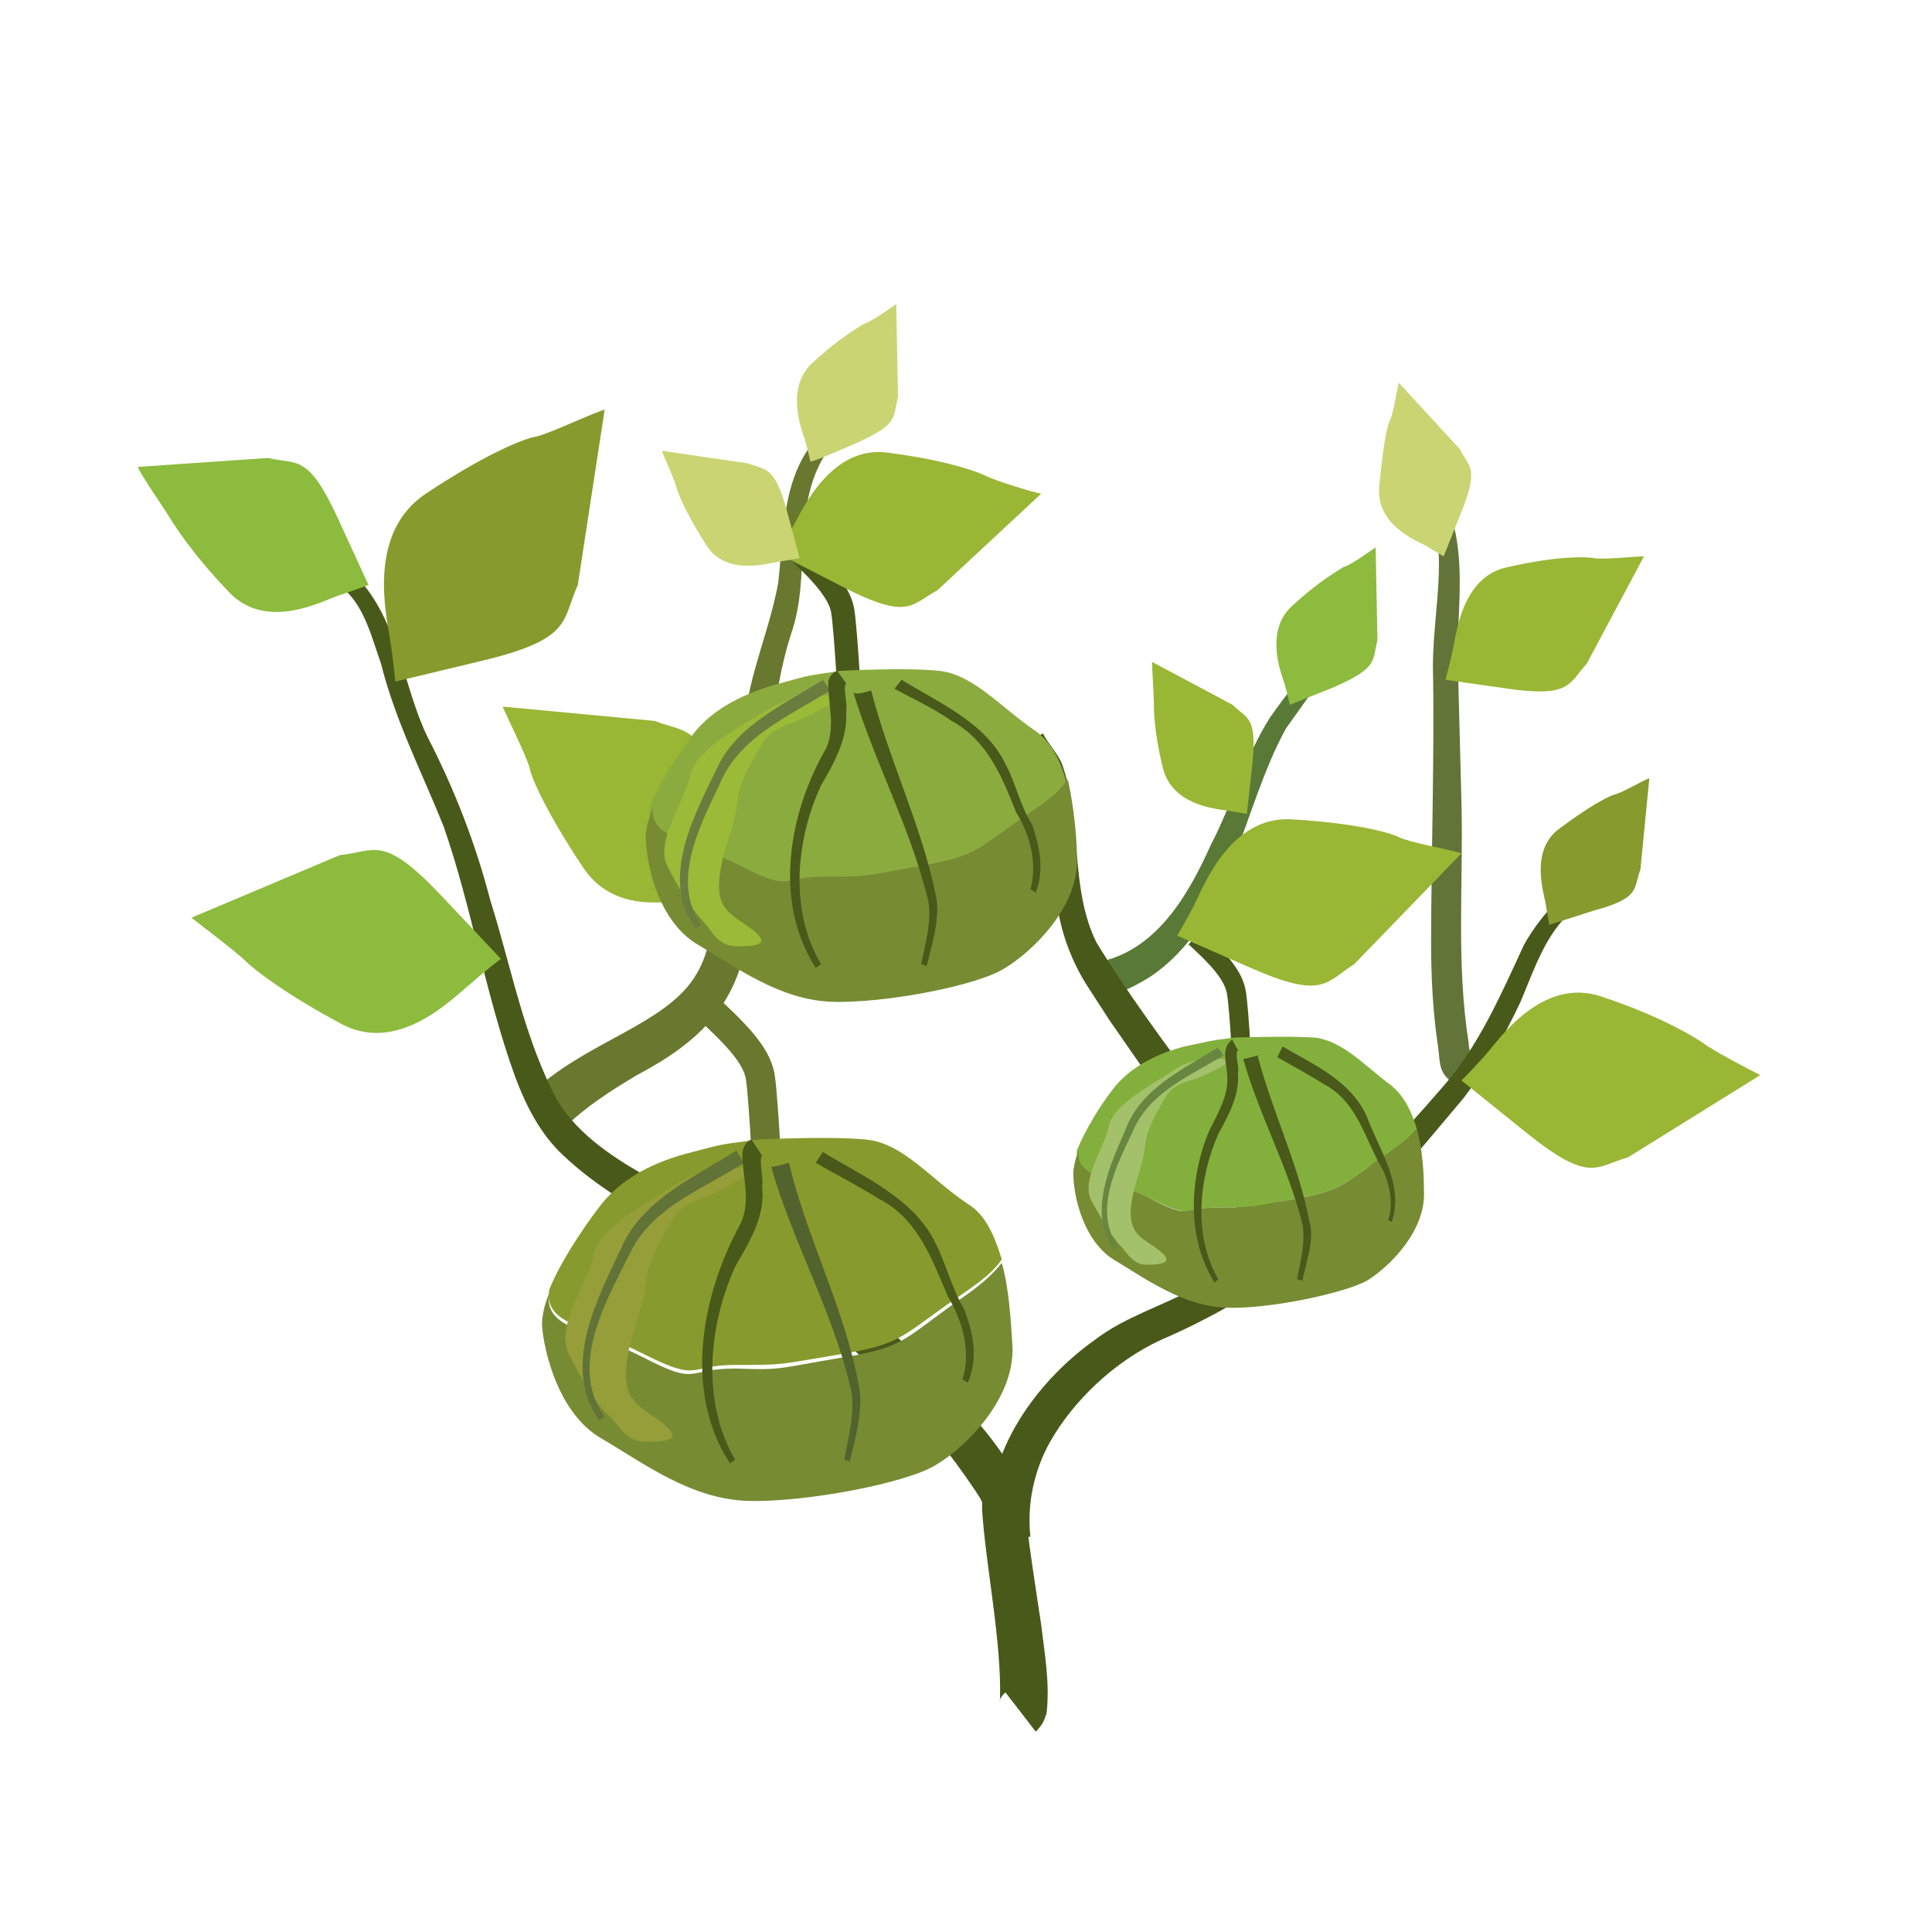 <svg xmlns="http://www.w3.org/2000/svg" version="1.1" xmlns:xlink="http://www.w3.org/1999/xlink" xmlns:svgjs="http://svgjs.dev/svgjs" viewBox="0 0 108 108" style="" x="0" y="0"><style type="text/css">
	.st0{fill:#68782F;}
	.st1{fill:#587A36;}
	.st2{fill:#627438;}
	.st3{fill:#48591A;}
	.st4{fill:#879A2D;}
	.st5{fill:#8DBB3E;}
	.st6{fill:#CAD473;}
	.st7{fill:#9AB635;}
	.st8{fill:none;stroke:#68782F;stroke-width:1.628;stroke-miterlimit:10;}
	.st9{fill:#778B33;}
	.st10{fill:#959E38;}
	.st11{fill:#617337;}
	.st12{fill:#52632E;}
	.st13{fill:none;stroke:#48591A;stroke-width:1.305;stroke-miterlimit:10;}
	.st14{fill:#8CAB3F;}
	.st15{fill:#9BBA37;}
	.st16{fill:#6A7C3E;}
	.st17{fill:none;stroke:#48591A;stroke-width:1.062;stroke-miterlimit:10;}
	.st18{fill:#83B03C;}
	.st19{fill:#A3C16A;}
	.st20{fill:#68863F;}
</style><g><g>
	<path class="st0" d="M29.7,61.1c2.9-2.7,6.7-3.6,8.7-5.9c1.1-1.3,1.3-2.7,1.6-4.4c0,0,0.9-5.2,0.9-5.2c0.3-1.7,0.5-3.4,0.7-5.2
		c0.3-2.8,1.4-5.1,1.9-7.8c0.3-2.6,0.2-5.6,1.9-7.8c0,0,0.8,0.5,0.8,0.5c-2,3-0.8,6.9-2,10.2c-1.1,3.5-1.1,6.9-1.5,10.4
		c0,0-0.8,5.3-0.8,5.3c-0.3,4.6-2.5,6.9-6.3,8.9c-1.5,0.9-2.9,1.8-4,2.9L29.7,61.1L29.7,61.1z"></path>
</g><g>
	<path class="st1" d="M61.3,53.8c3.3-0.6,5.1-3.7,6.4-6.6c1.2-2.3,1.9-4.9,3.3-7.1c0.5-0.7,1-1.4,1.6-2.1l0.8,0.6
		c-0.5,0.7-1,1.4-1.5,2.1c-2.5,4.5-3,10.8-7.6,13.9c-0.8,0.5-1.6,0.9-2.7,1.2L61.3,53.8L61.3,53.8z"></path>
</g><g>
	<path class="st2" d="M81.2,60.5c-0.8-0.5-0.7-1.2-0.8-1.9c-0.3-2-0.4-3.9-0.4-5.9c0-4.5,0.2-10.9,0.1-15.4c0-2.6,0.6-5.2,0.2-7.6
		l1-0.2c0.6,2.6,0.1,5.2,0.2,7.8c0,0,0.2,7.7,0.2,7.7c0.1,4.5-0.3,8.9,0.4,13.3c0,0.6,0.4,1.1,0,1.9L81.2,60.5L81.2,60.5z"></path>
</g><g>
	<path class="st3" d="M56.2,94.6c-0.4,0.4-0.3,0.5-0.3,0.5c0,0,0,0,0-0.1c0.1-3.2-0.8-7.5-1-10.6c0,0,0-0.4,0-0.4c0,0,0,0,0,0
		c0-0.1-0.2-0.4-0.4-0.7c-2.8-4.2-6.6-8-10.5-11c-3.9-2.7-8.9-4.3-12.5-7.7c-1.3-1.2-2.1-2.8-2.7-4.4c-1.7-4.7-2.4-9.4-4-14
		c-1.2-3-2.7-5.9-3.5-9.1c-0.5-1.4-0.9-3.1-2-4.1c0,0,0.6-0.8,0.6-0.8c2.4,2.5,2.6,6.1,4,9c1.5,2.9,2.7,6,3.5,9.1
		c1.2,3.8,1.9,7.8,3.8,11.3c1.2,1.9,3.2,3.2,5.2,4.3c2.8,1.5,5.8,2.8,8.6,4.6c2.8,1.9,5.2,4.2,7.5,6.6c1.4,1.5,2.9,3.1,4,4.9
		c0.4,0.5,0.8,1.5,0.8,2.3c0.1,1.3,0.7,5.2,0.9,6.5c0.2,1.7,0.5,3.3,0.3,5c-0.1,0.2-0.1,0.5-0.6,1L56.2,94.6L56.2,94.6z"></path>
</g><g>
	<path class="st3" d="M55.3,86.2c-0.5-4.6,2.4-8.8,5.9-11.3c1.7-1.3,3.8-1.9,5.6-2.9c1.8-0.9,3.6-1.9,5.2-3c3.3-2.2,6.1-5.3,8.7-8.3
		c2-2.3,3.2-5.1,4.5-7.9c0.5-0.9,1.2-1.8,2-2.6l0.7,0.7c-1.5,1.3-2.1,3.2-2.9,5.1c-0.9,1.9-1.9,3.7-3.2,5.4
		c-2.7,3.2-5.3,6.5-8.8,8.9c-2.6,1.8-5.3,3.4-8.1,4.6c-2.6,1.2-4.9,3.4-6.2,5.7c-0.9,1.6-1.3,3.5-1.1,5.3L55.3,86.2L55.3,86.2z"></path>
</g><g>
	<path class="st3" d="M71,70.6c-2.7-4.7-5.9-9.1-9-13.6l-1.1-1.7c-1.2-1.8-1.9-4-1.9-6.1c-0.2-2.6,0-5.4-1.6-7.7
		c0,0,0.9-0.5,0.9-0.5c0.3,0.6,0.9,1.2,1.1,1.8c1.1,3.2,0.4,6.9,1.9,9.9c3.5,5.7,8.1,10.9,11.6,16.7C72.9,69.5,71,70.6,71,70.6
		L71,70.6z"></path>
</g><path class="st4" d="M32.3,32.7c-0.9,2-0.3,3-5.2,4.2c-5,1.2-5,1.2-5,1.2s-0.1-1.1-0.3-2.4c-0.2-1.3-1.3-5.9,2-8.1s5.5-3.1,6.2-3.2
	c0.8-0.2,3.1-1.3,3.8-1.5"></path><path class="st5" d="M77,35.8c-0.3,1.1,0.1,1.5-2.4,2.6c-2.5,1-2.5,1-2.5,1s-0.1-0.5-0.3-1.2c-0.2-0.6-1.1-2.9,0.4-4.3
	s2.6-2,2.9-2.2c0.4-0.1,1.5-0.9,1.8-1.1"></path><path class="st6" d="M50.2,22.2c-0.3,1.1,0.1,1.5-2.4,2.6s-2.5,1-2.5,1s-0.1-0.5-0.3-1.2c-0.2-0.6-1.1-2.9,0.4-4.3
	c1.5-1.4,2.6-2,2.9-2.2c0.4-0.1,1.5-0.9,1.8-1.1"></path><path class="st6" d="M81.6,25.1c0.5,1,1.1,1,0.1,3.5s-1,2.5-1,2.5s-0.5-0.3-1-0.6c-0.6-0.3-2.8-1.2-2.6-3.3s0.4-3.3,0.6-3.7
	s0.4-1.8,0.5-2.1"></path><path class="st4" d="M91.7,48.6c-0.4,1.1,0,1.6-2.6,2.3c-2.5,0.8-2.5,0.8-2.5,0.8s-0.1-0.6-0.2-1.2c-0.1-0.6-0.9-3,0.8-4.2
	c1.6-1.2,2.7-1.8,3.1-1.9c0.4-0.1,1.6-0.8,1.9-0.9"></path><path class="st7" d="M36.6,40.3c1.8,0.7,2.6,0.1,3.8,4.7s1.2,4.6,1.2,4.6s-0.9,0.2-2,0.4c-1.1,0.2-5,1.5-7-1.5s-2.9-5-3-5.6
	c-0.2-0.7-1.3-2.9-1.5-3.4"></path><path class="st7" d="M91,64.7c-1.8,0.5-2.1,1.5-5.7-1.4c-3.6-2.9-3.6-2.9-3.6-2.9s0.7-0.7,1.4-1.5c0.7-0.8,3.1-4.3,6.4-3.2
	c3.3,1.1,5.1,2.2,5.7,2.6c0.5,0.4,2.6,1.5,3.2,1.8"></path><path class="st7" d="M88.7,37.1c-1,1.1-0.9,1.9-4.4,1.4c-3.5-0.5-3.5-0.5-3.5-0.5s0.2-0.7,0.4-1.6s0.5-4.2,3.1-4.7
	c2.6-0.6,4.3-0.6,4.8-0.5c0.5,0.1,2.3-0.1,2.8-0.1"></path><path class="st5" d="M15,25.6c1.6,0.4,2.2-0.3,3.9,3.4s1.7,3.7,1.7,3.7s-0.8,0.3-1.7,0.6s-4,2-6.1-0.2c-2.1-2.2-3.1-3.8-3.4-4.3
	s-1.5-2.2-1.7-2.7"></path><path class="st5" d="M19,47.8c2-0.2,2.4-1.2,5.7,2.3s3.3,3.5,3.3,3.5s-0.8,0.6-1.7,1.4c-0.9,0.7-3.9,3.9-7.1,2.3
	c-3.2-1.7-5-3.1-5.5-3.6c-0.5-0.5-2.5-2-3-2.4"></path><path class="st8" d="M39.4,56.2c1.5,1.4,2.9,2.7,3.1,4c0.2,1.2,0.5,7.5,0.5,7.5"></path><path class="st4" d="M36,75.7c3.2,1.6,2.4,0.6,5.1,0.6c2.8,0,2.3,0,5.9-0.6c3.6-0.6,3.3-1,7-3.5c1-0.7,1.6-1.2,2-1.8
	c-0.4-1.3-0.9-2.5-1.9-3.1c-2.1-1.4-3.6-3.4-5.7-3.6c-2.1-0.2-6,0-6,0c-2.2,0.3-1.8,0.2-3.7,0.7c-2,0.5-4,1.4-5.3,3.2
	c-0.9,1.2-2.1,3-2.7,4.5C30.4,74.1,32.9,74.1,36,75.7z"></path><path class="st9" d="M33.6,80.4c2.4,1.4,5,3.4,8.2,3.5c3.2,0.1,8.9-1,10.5-2c1.7-1,4.4-3.7,4.3-6.6c-0.1-1.6-0.2-3.3-0.6-4.7
	c-0.4,0.5-1,1.1-2,1.8c-3.6,2.5-3.3,2.9-7,3.5c-3.6,0.6-3.2,0.7-5.9,0.6c-2.8,0-2,1-5.1-0.6c-3.1-1.6-5.6-1.6-5.3-3.6
	c-0.3,0.7-0.4,1.3-0.4,1.8C30.4,75.5,31.2,79,33.6,80.4z"></path><path class="st10" d="M42.4,65.3c-2.3,0-3.1-0.1-4.6,0.9s-4.3,2.4-4.6,3.9c-0.3,1.6-2.2,4-1.4,5.6s1.6,2.9,2.2,3.4
	c0.6,0.5,0.9,1.5,2.1,1.5c1.2,0,2.1-0.1,1-1s-2.2-1.1-2.1-3s1-3.4,1.1-4.8s1.1-2.9,1.5-3.6c0.4-0.7,1-1,1.9-1.3
	C40.3,66.6,42.4,65.3,42.4,65.3z"></path><g>
	<path class="st11" d="M41.6,65c-2.2,1.4-4.9,2.4-6.2,4.7c-1.4,2.8-3.7,6.6-1.6,9.5c0,0-0.3,0.2-0.3,0.2c-2.2-3.1,0-7,1.4-10
		c1.3-2.5,4.1-3.7,6.3-5.1C41.1,64.3,41.6,65,41.6,65L41.6,65z"></path>
</g><g>
	<path class="st3" d="M42.6,64.6c-0.2,0.3,0.1,1.2,0,1.7c0.2,1.7-0.7,3.1-1.5,4.5c-1.5,3.3-1.9,7.6,0,10.8c0,0-0.3,0.2-0.3,0.2
		c-2.6-4-1.6-9.4,0.6-13.4c0.6-1.3,0.1-2.6,0.1-3.9c0-0.3,0.2-0.7,0.5-0.8L42.6,64.6L42.6,64.6z"></path>
</g><g>
	<path class="st12" d="M44.1,65c1,4.2,3.1,8.1,3.9,12.4c0.3,1.3-0.2,3.1-0.5,4.3c0,0-0.3-0.1-0.3-0.1c0.2-1.2,0.7-2.9,0.3-4.2
		c-1-4.2-3.2-8-4.4-12.2C43.1,65.3,44.1,65,44.1,65L44.1,65z"></path>
</g><g>
	<path class="st3" d="M46,64.4c2.3,1.4,5.1,2.6,6.3,5.1c0.6,1.2,0.9,2.5,1.6,3.7c0.5,1.3,0.8,2.7,0.2,4.1c0,0-0.3-0.2-0.3-0.2
		c0.5-1.5,0-3.3-0.8-4.6c-0.9-2.1-1.7-4.4-3.9-5.5c-1.1-0.7-2.3-1.3-3.5-2L46,64.4L46,64.4z"></path>
</g><path class="st13" d="M44.3,30.5c1.4,1.3,2.6,2.5,2.8,3.6c0.2,1.1,0.5,6.9,0.5,6.9"></path><path class="st14" d="M41.3,48.5c2.9,1.5,2.2,0.6,4.7,0.6c2.5,0,2.1,0,5.4-0.6c3.4-0.6,3.1-0.9,6.4-3.2c0.9-0.6,1.5-1.1,1.8-1.6
	c-0.3-1.2-0.9-2.3-1.8-2.9c-1.9-1.3-3.4-3.1-5.3-3.3c-1.9-0.2-5.5,0-5.5,0c-2,0.3-1.6,0.2-3.4,0.7c-1.8,0.5-3.7,1.3-4.9,2.9
	c-0.8,1.1-1.9,2.7-2.4,4.1C36.1,47,38.4,47,41.3,48.5z"></path><path class="st9" d="M39,52.8c2.2,1.3,4.6,3.1,7.5,3.2c2.9,0.1,8.2-0.9,9.7-1.9c1.5-0.9,4.1-3.4,4-6.1c0-1.4-0.2-3-0.5-4.4
	c-0.4,0.5-0.9,1-1.8,1.6c-3.4,2.3-3.1,2.6-6.4,3.2c-3.4,0.6-2.9,0.6-5.4,0.6c-2.5,0-1.8,0.9-4.7-0.6c-2.9-1.5-5.1-1.5-4.9-3.3
	c-0.2,0.6-0.4,1.2-0.4,1.6C36.1,48.3,36.8,51.5,39,52.8z"></path><path class="st15" d="M47.2,38.9c-2.1,0-2.8-0.1-4.3,0.8c-1.5,0.9-4,2.2-4.3,3.6c-0.3,1.5-2,3.7-1.3,5.1s1.5,2.6,2,3.1
	s0.8,1.4,1.9,1.4c1.1,0,1.9-0.1,0.9-0.9c-1-0.8-2-1-1.9-2.7c0.1-1.7,0.9-3.1,1-4.4c0.1-1.3,1-2.6,1.4-3.3c0.4-0.7,0.9-0.9,1.7-1.2
	C45.2,40.1,47.2,38.9,47.2,38.9z"></path><g>
	<path class="st16" d="M46.4,38.6c-2.4,1.5-5.1,2.6-6.2,5.3c-1.1,2.3-2.7,5.4-1,7.8c0,0-0.3,0.2-0.3,0.2c-2.1-2.8,0-6.5,1.3-9.2
		c1.2-2.3,3.8-3.4,5.8-4.7C46,38,46.4,38.6,46.4,38.6L46.4,38.6z"></path>
</g><g>
	<path class="st3" d="M47.3,38.2c-0.2,0.3,0.1,1.1,0,1.6c0.1,1.5-0.7,2.9-1.4,4.1c-1.4,3-1.8,7,0,10c0,0-0.3,0.2-0.3,0.2
		c-2.4-3.7-1.5-8.7,0.6-12.3c0.5-1.2,0.1-2.4,0.1-3.6c0-0.3,0.2-0.6,0.5-0.7L47.3,38.2L47.3,38.2z"></path>
</g><g>
	<path class="st3" d="M48.7,38.6c1,3.9,2.8,7.5,3.6,11.4c0.3,1.2-0.2,2.8-0.5,4c0,0-0.3-0.1-0.3-0.1c0.2-1.1,0.7-2.7,0.3-3.9
		c-1-3.9-2.9-7.4-4.1-11.3C47.8,38.9,48.7,38.6,48.7,38.6L48.7,38.6z"></path>
</g><g>
	<path class="st3" d="M50.4,38c2.1,1.3,4.7,2.4,5.8,4.7c0.6,1.1,0.8,2.3,1.5,3.4c0.4,1.2,0.7,2.5,0.2,3.8c0,0-0.3-0.2-0.3-0.2
		c0.4-1.4,0-3-0.8-4.3c-0.8-2-1.6-4-3.6-5.1c-1-0.7-2.1-1.2-3.2-1.8L50.4,38L50.4,38z"></path>
</g><path class="st17" d="M66.8,52.4c1.1,1,2.1,2,2.3,3s0.4,5.6,0.4,5.6"></path><path class="st18" d="M64.3,67c2.4,1.2,1.8,0.5,3.8,0.5c2.1,0,1.7,0,4.4-0.5c2.7-0.5,2.5-0.8,5.2-2.6c0.7-0.5,1.2-0.9,1.5-1.3
	c-0.3-1-0.7-1.8-1.4-2.4c-1.5-1.1-2.7-2.5-4.3-2.7C72,57.9,69,58,69,58c-1.6,0.2-1.3,0.2-2.8,0.5c-1.5,0.4-3,1.1-4,2.4
	c-0.7,0.9-1.5,2.2-2,3.4C60.1,65.8,61.9,65.8,64.3,67z"></path><path class="st9" d="M62.4,70.5c1.8,1.1,3.8,2.5,6.1,2.6c2.4,0.1,6.6-0.8,7.9-1.5c1.3-0.8,3.3-2.8,3.2-5c0-1.2-0.1-2.4-0.4-3.5
	c-0.3,0.4-0.8,0.8-1.5,1.3c-2.7,1.8-2.5,2.1-5.2,2.6c-2.7,0.5-2.4,0.5-4.4,0.5c-2.1,0-1.5,0.7-3.8-0.5c-2.3-1.2-4.2-1.2-4-2.7
	c-0.2,0.5-0.3,1-0.3,1.3C60,66.9,60.6,69.5,62.4,70.5z"></path><path class="st19" d="M69,59.2c-1.7,0-2.3-0.1-3.5,0.7c-1.2,0.8-3.2,1.8-3.5,3c-0.2,1.2-1.6,3-1,4.2c0.6,1.1,1.2,2.1,1.6,2.5
	s0.7,1.1,1.5,1.1s1.6-0.1,0.7-0.8s-1.6-0.8-1.6-2.2c0.1-1.4,0.7-2.5,0.8-3.6s0.8-2.1,1.1-2.7c0.3-0.5,0.7-0.8,1.4-1
	C67.4,60.2,69,59.2,69,59.2z"></path><g>
	<path class="st20" d="M68.4,59c-2,1.2-4.2,2.1-5.1,4.3c-0.9,1.9-2.2,4.4-0.8,6.4c0,0-0.2,0.2-0.2,0.2c-1.5-2-0.3-4.7,0.6-6.7
		c0.8-2.3,3.2-3.4,5.1-4.6C68.1,58.5,68.4,59,68.4,59L68.4,59z"></path>
</g><g>
	<path class="st3" d="M69.2,58.7c-0.2,0.3,0.1,0.9,0,1.3c0.1,1.2-0.5,2.3-1.1,3.4c-1.1,2.5-1.4,5.7,0,8.1c0,0-0.2,0.2-0.2,0.2
		c-1.6-2.5-1.4-5.9-0.3-8.5c0.5-1,1.1-2,1-3.1c0-0.6-0.4-1.5,0.3-2C68.8,58,69.2,58.7,69.2,58.7L69.2,58.7z"></path>
</g><g>
	<path class="st3" d="M70.3,59c0.8,3.1,2.3,6.1,2.9,9.3c0.3,1-0.2,2.3-0.4,3.3c0,0-0.3-0.1-0.3-0.1c0.2-0.9,0.5-2.2,0.3-3.1
		c-0.8-3.2-2.4-6-3.3-9.2C69.6,59.2,70.3,59,70.3,59L70.3,59z"></path>
</g><g>
	<path class="st3" d="M71.7,58.5c1.7,1,3.8,1.9,4.7,3.9c0.7,1.9,2.1,3.8,1.4,5.9c0,0-0.2-0.1-0.2-0.1c0.3-0.8,0.1-2-0.3-2.8
		c-1-1.7-1.4-3.8-3.3-4.8c-0.8-0.5-1.7-1-2.6-1.5L71.7,58.5L71.7,58.5z"></path>
</g><path class="st7" d="M68.9,39.4c0.8,0.8,1.4,0.6,1.1,3.4c-0.3,2.7-0.3,2.7-0.3,2.7s-0.5-0.1-1.2-0.2c-0.6-0.1-3-0.3-3.5-2.4
	c-0.5-2-0.5-3.3-0.5-3.7s-0.1-1.8-0.1-2.2"></path><path class="st7" d="M52.4,33c-1.5,0.8-1.6,1.7-5.3-0.2s-3.7-1.9-3.7-1.9s0.5-0.7,1-1.6c0.5-0.9,2.1-4.4,5.2-4
	c3.1,0.4,4.9,1,5.5,1.3c0.6,0.3,2.6,0.9,3.1,1"></path><path class="st7" d="M75.7,53.9c-1.6,1-1.7,2-5.8,0.2c-4.1-1.8-4.1-1.8-4.1-1.8s0.5-0.8,1-1.8s2-4.9,5.4-4.7s5.4,0.7,6,1
	c0.6,0.3,2.9,0.7,3.5,0.9"></path><path class="st6" d="M41.8,25.9c1,0.4,1.5,0.1,2.2,2.7c0.7,2.6,0.7,2.6,0.7,2.6s-0.5,0.1-1.2,0.2c-0.6,0.1-2.9,0.8-4-0.9
	s-1.6-2.9-1.7-3.3c-0.1-0.4-0.7-1.7-0.8-2"></path></g></svg>